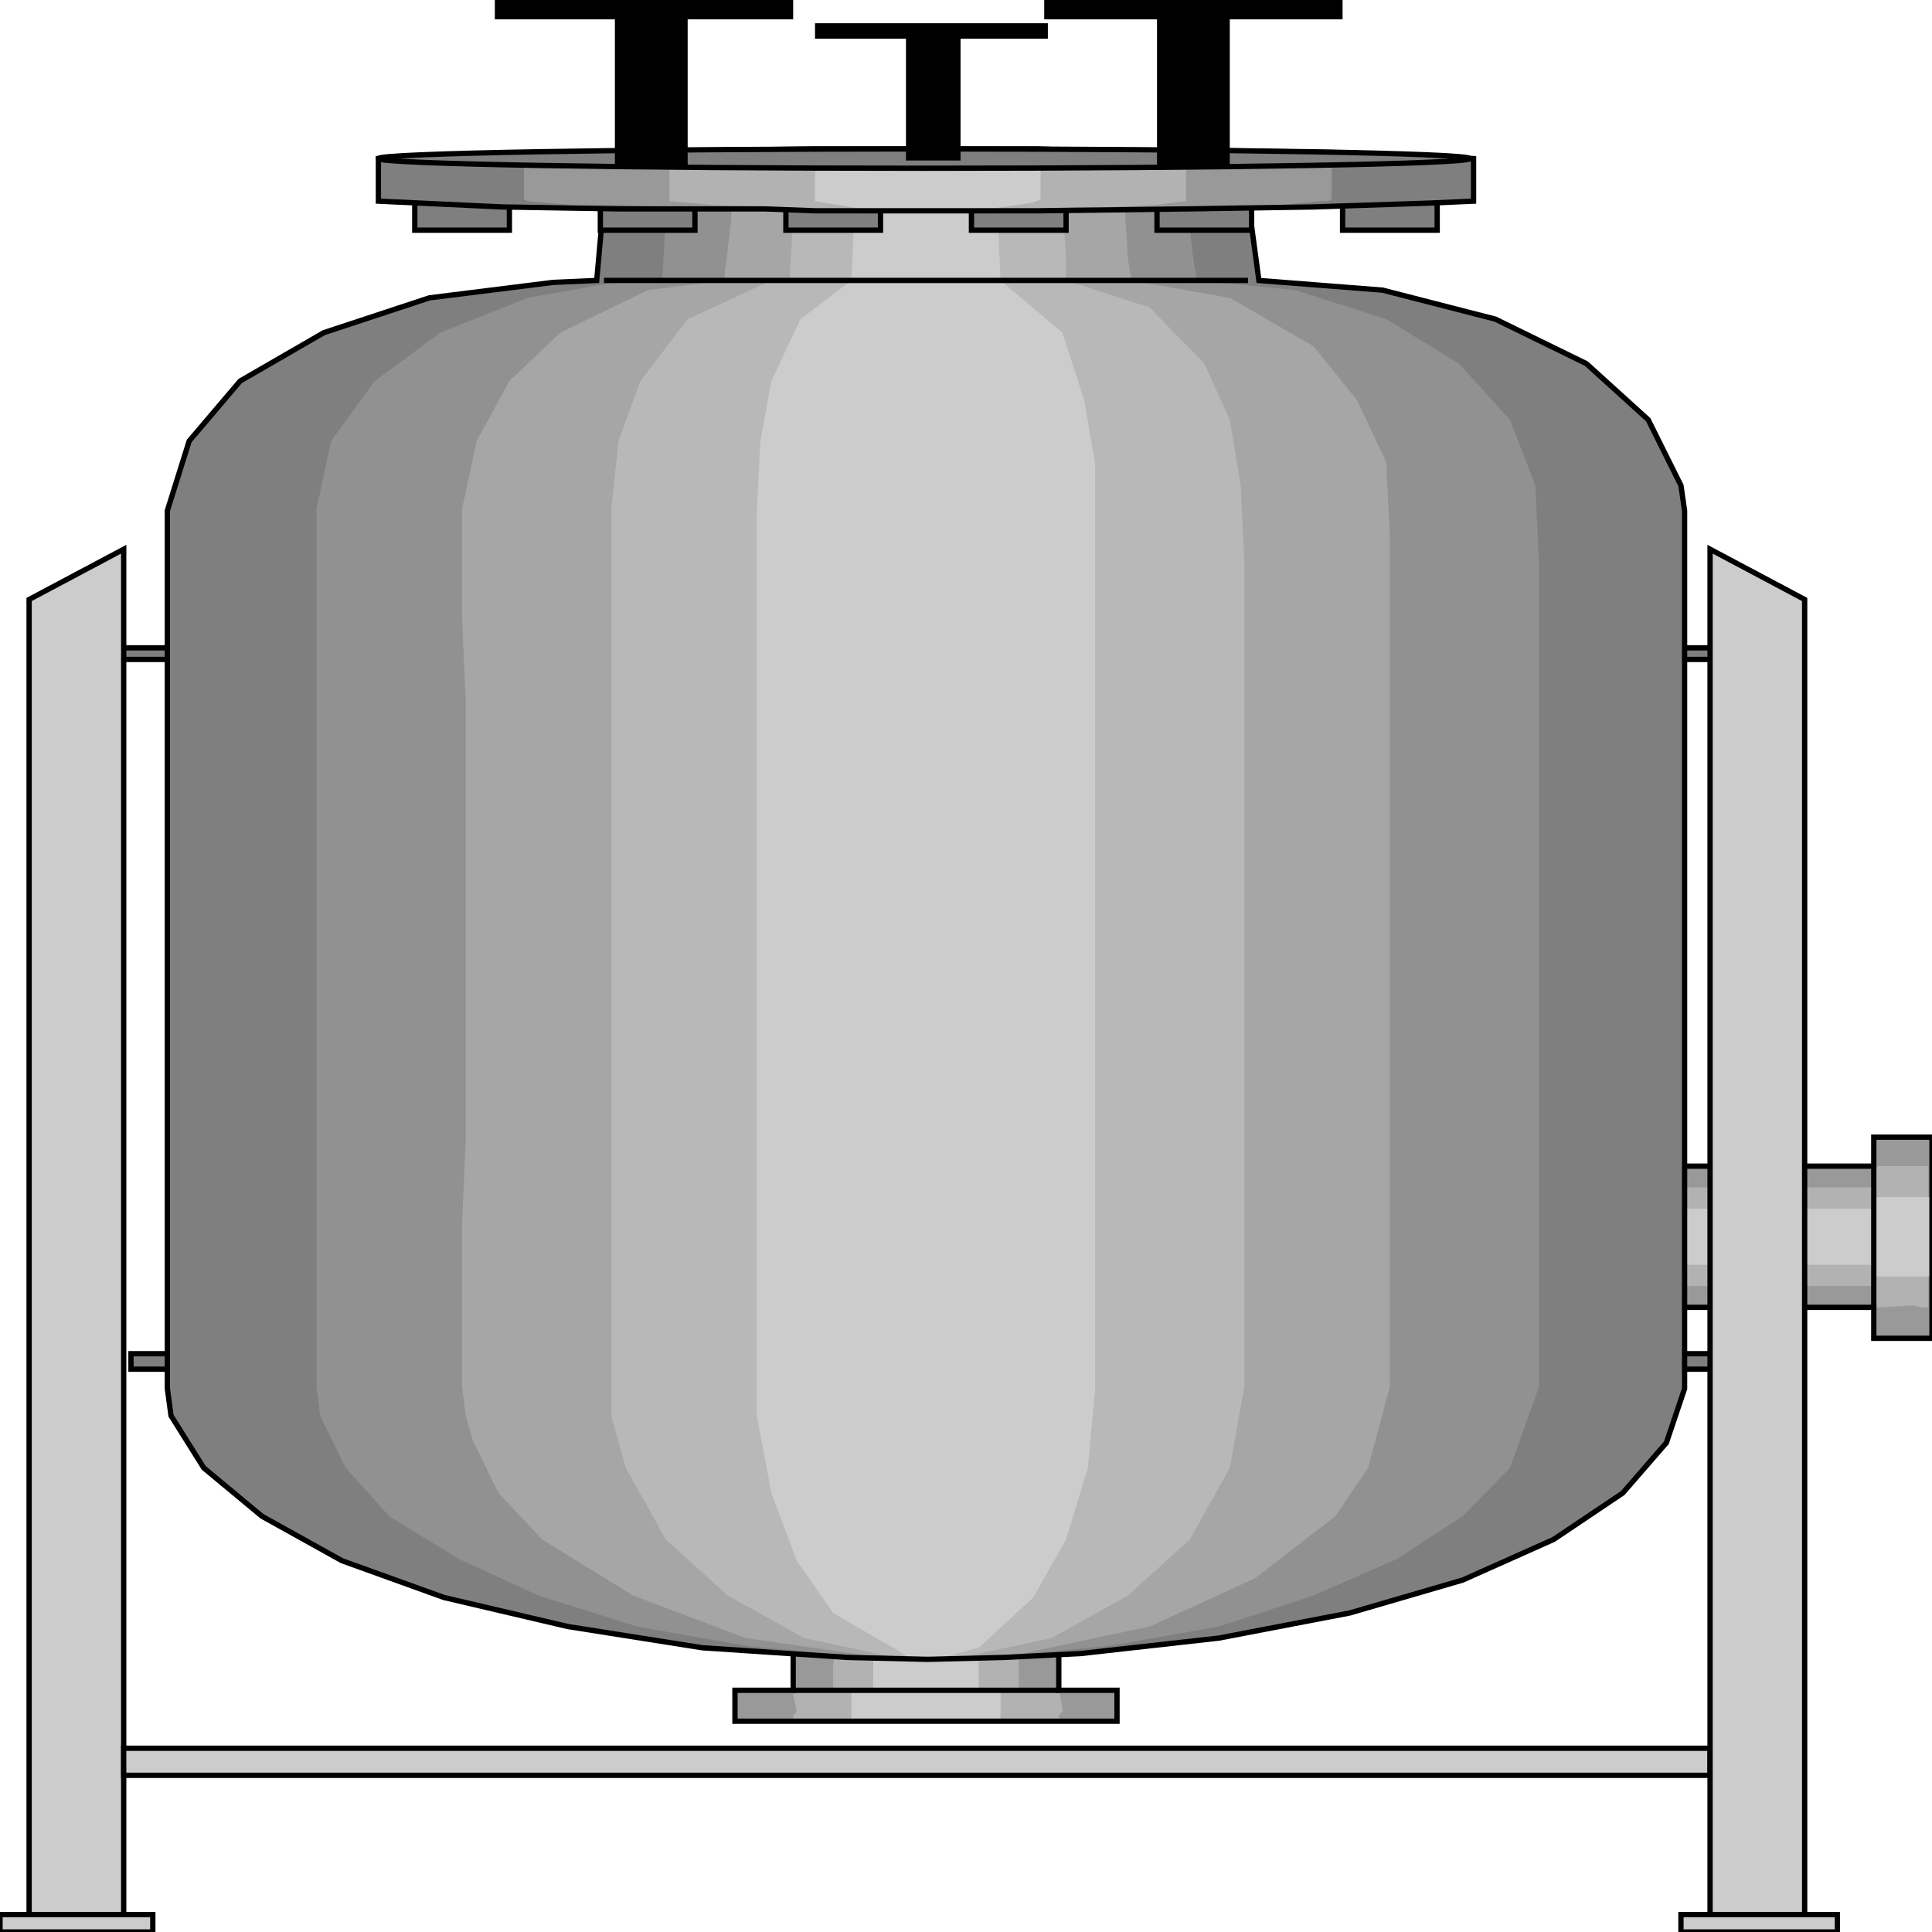 <svg width="150" height="150" viewBox="0 0 150 150" fill="none" xmlns="http://www.w3.org/2000/svg">
<g clip-path="url(#clip0_2109_243791)">
<path d="M116.102 90.541V101.502H145.48V103.905H150V88.289H145.48V90.541H116.102Z" fill="#999999"/>
<path d="M116.102 92.191V93.092L115.819 94.143V95.044V97.896L116.102 99.848H121.469H125.141H137.853H141.808H145.48V101.2V101.5H146.045L148.588 101.35L149.153 101.5H149.718V100.749V98.797V93.242V91.29V90.539H149.153H148.588H148.023H145.48V92.191H139.831H136.158H123.164H119.774H116.102Z" fill="#B2B2B2"/>
<path d="M116.102 93.846V98.201H145.48V99.102H150V92.945H145.48V93.846H116.102Z" fill="#CCCCCC"/>
<path d="M116.102 90.541V101.502H145.48V103.905H150V88.289H145.48V90.541H116.102Z" stroke="black" stroke-width="0.412"/>
<path d="M145.48 101.5V90.539" stroke="black" stroke-width="0.412"/>
<path d="M82.204 115.617H61.582V131.233H57.062V133.635H86.724V131.233H82.204V115.617Z" fill="#999999"/>
<path d="M79.096 115.619H77.401L75.706 115.469H73.729H68.362L64.689 115.619V118.472L64.972 120.424V127.18L64.689 129.283V131.235H62.147H61.582V131.535L61.864 132.886L61.582 133.186V133.487H62.995H66.949H77.119H81.074H82.204V133.186L82.486 132.886V132.586L82.204 131.235H79.096V128.232L79.379 126.28V119.373L79.096 117.571V115.619Z" fill="#B2B2B2"/>
<path d="M75.989 115.617H67.796V131.233H66.102V133.635H77.683V131.233H75.989V115.617Z" fill="#CCCCCC"/>
<path d="M82.204 115.617H61.582V131.233H57.062V133.635H86.724V131.233H82.204V115.617Z" stroke="black" stroke-width="0.412"/>
<path d="M61.582 131.234H82.204" stroke="black" stroke-width="0.412"/>
<path d="M10.17 105.102H133.616V106.303H10.17V105.102Z" fill="#7F7F7F" stroke="black" stroke-width="0.412"/>
<path d="M8.757 50.297H133.616V51.198H8.757V50.297Z" fill="#7F7F7F" stroke="black" stroke-width="0.412"/>
<path d="M9.604 42.641L2.26 46.544V148.647H9.604V42.641Z" fill="#CCCCCC" stroke="black" stroke-width="0.412"/>
<path d="M9.604 137.836V135.734H132.768V137.836H9.604Z" fill="#CCCCCC" stroke="black" stroke-width="0.412"/>
<path d="M132.769 42.641L140.113 46.544V148.647H132.769V42.641Z" fill="#CCCCCC" stroke="black" stroke-width="0.412"/>
<path d="M130.509 150H142.656V148.648H130.509V150Z" fill="#CCCCCC" stroke="black" stroke-width="0.412"/>
<path d="M11.864 150H0V148.648H11.864V150Z" fill="#CCCCCC" stroke="black" stroke-width="0.412"/>
<path d="M97.74 21.775L107.344 22.526L116.101 24.778L123.164 28.232L127.966 32.586L130.508 37.691L130.791 39.643V107.811L129.378 112.015L125.988 115.919L120.621 119.523L113.559 122.676L104.802 125.229L94.633 127.18L83.898 128.382L77.966 128.682L72.034 128.832L65.819 128.682L54.52 127.931L44.068 126.28L34.463 124.027L26.553 121.174L20.339 117.721L15.819 113.967L13.277 109.913L12.994 107.811V39.643L14.689 34.237L18.644 29.583L25.141 25.829L33.333 23.126L42.938 21.925L46.328 21.775L46.892 15.469H96.892L97.74 21.775Z" fill="#7F7F7F"/>
<path d="M92.938 21.775L100.565 22.526L107.627 24.778L113.277 28.232L117.232 32.586L119.209 37.691L119.491 43.847V52.255V54.358V56.61V92.796V99.252V107.661L117.232 113.967L113.559 117.721L108.474 121.024L101.977 123.877L94.633 126.28L86.158 127.781L76.836 128.682L72.034 128.832L67.231 128.682L57.91 127.781L49.435 126.28L41.808 123.877L35.593 121.024L30.226 117.721L26.836 113.967L24.859 109.913L24.576 107.661V105.559V94.898V88.592V54.358V48.051V39.493L25.706 34.237L29.096 29.583L34.181 25.829L40.96 23.126L48.587 21.775H51.412L51.695 16.97V15.469H59.322H61.864H64.407H82.203H92.09L92.655 20.123L92.938 21.775Z" fill="#919191"/>
<path d="M87.853 21.775L95.481 23.126L101.978 26.88L105.368 31.084L107.627 35.889L107.91 41.745V52.255V54.358V56.61V92.796V99.252V107.661L106.215 113.967L103.673 117.721L97.458 122.526L89.266 126.28L79.379 128.382L75.707 128.682L72.034 128.832L68.362 128.682L57.91 127.18L49.153 123.877L42.091 119.523L38.701 115.919L36.723 111.865L36.158 109.913L35.876 107.661V105.559V94.898L36.158 88.592V54.358L35.876 48.051V39.493L37.006 34.237L39.548 29.583L43.503 25.829L50.283 22.526L56.215 21.775L56.78 16.97V15.469H62.43H64.407H66.385H79.661H87.288L87.571 20.123L87.853 21.775Z" fill="#A6A6A6"/>
<path d="M82.769 21.775L89.266 23.877L93.503 28.232L95.481 32.586L96.328 37.691L96.611 43.847V52.255V54.358V56.61V92.796V99.252V107.661L95.481 113.967L92.373 119.523L87.571 123.877L81.639 127.18L74.577 128.682L72.034 128.832L69.492 128.682L62.43 127.18L56.498 123.877L51.695 119.523L48.588 113.967L47.458 109.913V107.661V105.559V94.898V88.592V54.358V48.051V39.493L48.023 34.237L49.718 29.583L53.39 24.778L59.887 21.775H61.3L61.582 16.97V15.469H65.537H66.667H68.079H77.119H82.486L82.769 20.123V21.775Z" fill="#B8B8B8"/>
<path d="M77.683 21.775L82.486 25.829L84.181 31.084L85.028 36.039V37.691V39.643V107.811L84.463 113.967L82.768 119.523L80.226 124.027L75.989 127.931L73.164 128.682L72.034 128.832L70.621 128.682L64.689 125.229L61.864 121.174L59.887 115.919L58.757 109.913V107.811V39.643L59.039 34.237L59.887 29.583L62.147 24.778L66.102 21.775L66.384 15.469H77.401L77.683 21.775Z" fill="#CCCCCC"/>
<path d="M97.74 21.775L107.344 22.526L116.101 24.778L123.164 28.232L127.966 32.586L130.508 37.691L130.791 39.643V107.811L129.378 112.015L125.988 115.919L120.621 119.523L113.559 122.676L104.802 125.229L94.633 127.18L83.898 128.382L77.966 128.682L72.034 128.832L65.819 128.682L54.52 127.931L44.068 126.28L34.463 124.027L26.553 121.174L20.339 117.721L15.819 113.967L13.277 109.913L12.994 107.811V39.643L14.689 34.237L18.644 29.583L25.141 25.829L33.333 23.126L42.938 21.925L46.328 21.775L46.892 15.469H96.892L97.74 21.775Z" stroke="black" stroke-width="0.412"/>
<path d="M46.893 21.773H96.893" stroke="black" stroke-width="0.412"/>
<path d="M104.237 15.469H111.582V17.871H104.237V15.469Z" fill="#7F7F7F" stroke="black" stroke-width="0.412"/>
<path d="M89.83 15.469H97.175V17.871H89.83V15.469Z" fill="#7F7F7F" stroke="black" stroke-width="0.412"/>
<path d="M75.424 15.469H82.769V17.871H75.424V15.469Z" fill="#7F7F7F" stroke="black" stroke-width="0.412"/>
<path d="M61.017 15.469H68.361V17.871H61.017V15.469Z" fill="#7F7F7F" stroke="black" stroke-width="0.412"/>
<path d="M46.61 15.469H53.955V17.871H46.61V15.469Z" fill="#7F7F7F" stroke="black" stroke-width="0.412"/>
<path d="M32.203 15.469H39.548V17.871H32.203V15.469Z" fill="#7F7F7F" stroke="black" stroke-width="0.412"/>
<path d="M114.407 15.466V12.463V12.313L104.803 11.863L95.763 11.713H84.746L80.509 11.562H76.272H63.277L51.695 11.713L41.808 11.863L32.769 12.163L29.379 12.313V12.463V15.466V15.617L38.983 16.067L48.023 16.217H59.322L63.277 16.367H67.514H80.509L92.373 16.217L101.978 16.067L111.017 15.767L114.407 15.617V15.466Z" fill="#7F7F7F"/>
<path d="M103.39 15.466V15.016V14.716V14.265V12.764V12.313H103.107L99.435 12.013L96.045 11.863L92.09 11.713H87.005L84.181 11.562H81.356H78.248H75.141H65.819H62.712H59.887L57.062 11.713H51.977L47.74 11.863L44.35 12.013L41.243 12.163L40.96 12.313H40.678V12.764V14.265V15.466L40.96 15.617L44.35 15.917H47.74L51.977 16.067L57.062 16.217H59.887H62.712H65.819H68.926H78.248H81.356H84.181H87.005L92.09 16.067L96.045 15.917H99.435L102.542 15.617H103.107L103.39 15.466Z" fill="#999999"/>
<path d="M92.091 15.466V15.016V14.716V14.265V12.764V12.313L88.701 11.863L84.746 11.713H81.639L77.966 11.562H75.989H74.011H68.079H64.124L60.735 11.713L57.91 11.863L54.52 12.013L51.977 12.313V12.764V14.265V15.466V15.617L55.367 15.917L59.322 16.067L62.429 16.217H66.102H68.079H70.057H75.989H79.944L83.334 16.067H86.158L89.548 15.917L92.091 15.617V15.466Z" fill="#B2B2B2"/>
<path d="M80.791 15.466V12.463L80.509 12.313L76.837 11.713L73.729 11.562H70.057L66.95 11.713L63.842 12.163L63.277 12.313V12.463V15.466V15.617L66.95 16.217L70.057 16.367H73.729L76.837 16.217L79.944 15.767L80.509 15.617L80.791 15.466Z" fill="#CCCCCC"/>
<path d="M114.407 15.466V12.463V12.313L104.803 11.863L95.763 11.713H84.746L80.509 11.562H76.272H63.277L51.695 11.713L41.808 11.863L32.769 12.163L29.379 12.313V12.463V15.466V15.617L38.983 16.067L48.023 16.217H59.322L63.277 16.367H67.514H80.509L92.373 16.217L101.978 16.067L111.017 15.767L114.407 15.617V15.466Z" stroke="black" stroke-width="0.412"/>
<path d="M71.752 13.064C95.154 13.064 114.125 12.728 114.125 12.313C114.125 11.899 95.154 11.562 71.752 11.562C48.35 11.562 29.379 11.899 29.379 12.313C29.379 12.728 48.35 13.064 71.752 13.064Z" fill="#7F7F7F" stroke="black" stroke-width="0.412"/>
<path d="M47.74 0H53.39V12.913H47.74V0Z" fill="black"/>
<path d="M89.83 0H95.48V12.913H89.83V0Z" fill="black"/>
<path d="M70.339 2.102H74.576V12.462H70.339V2.102Z" fill="black"/>
<path d="M38.418 0H61.582V1.502H38.418V0Z" fill="black"/>
<path d="M81.356 0H104.237V1.502H81.356H81.073V0H81.356Z" fill="black"/>
<path d="M63.277 1.805H81.356V3.006H63.277V1.805Z" fill="black"/>
</g>
<defs>
<clipPath id="clip0_2109_243791">
<rect width="150" height="150" fill="white"/>
</clipPath>
</defs>
</svg>
